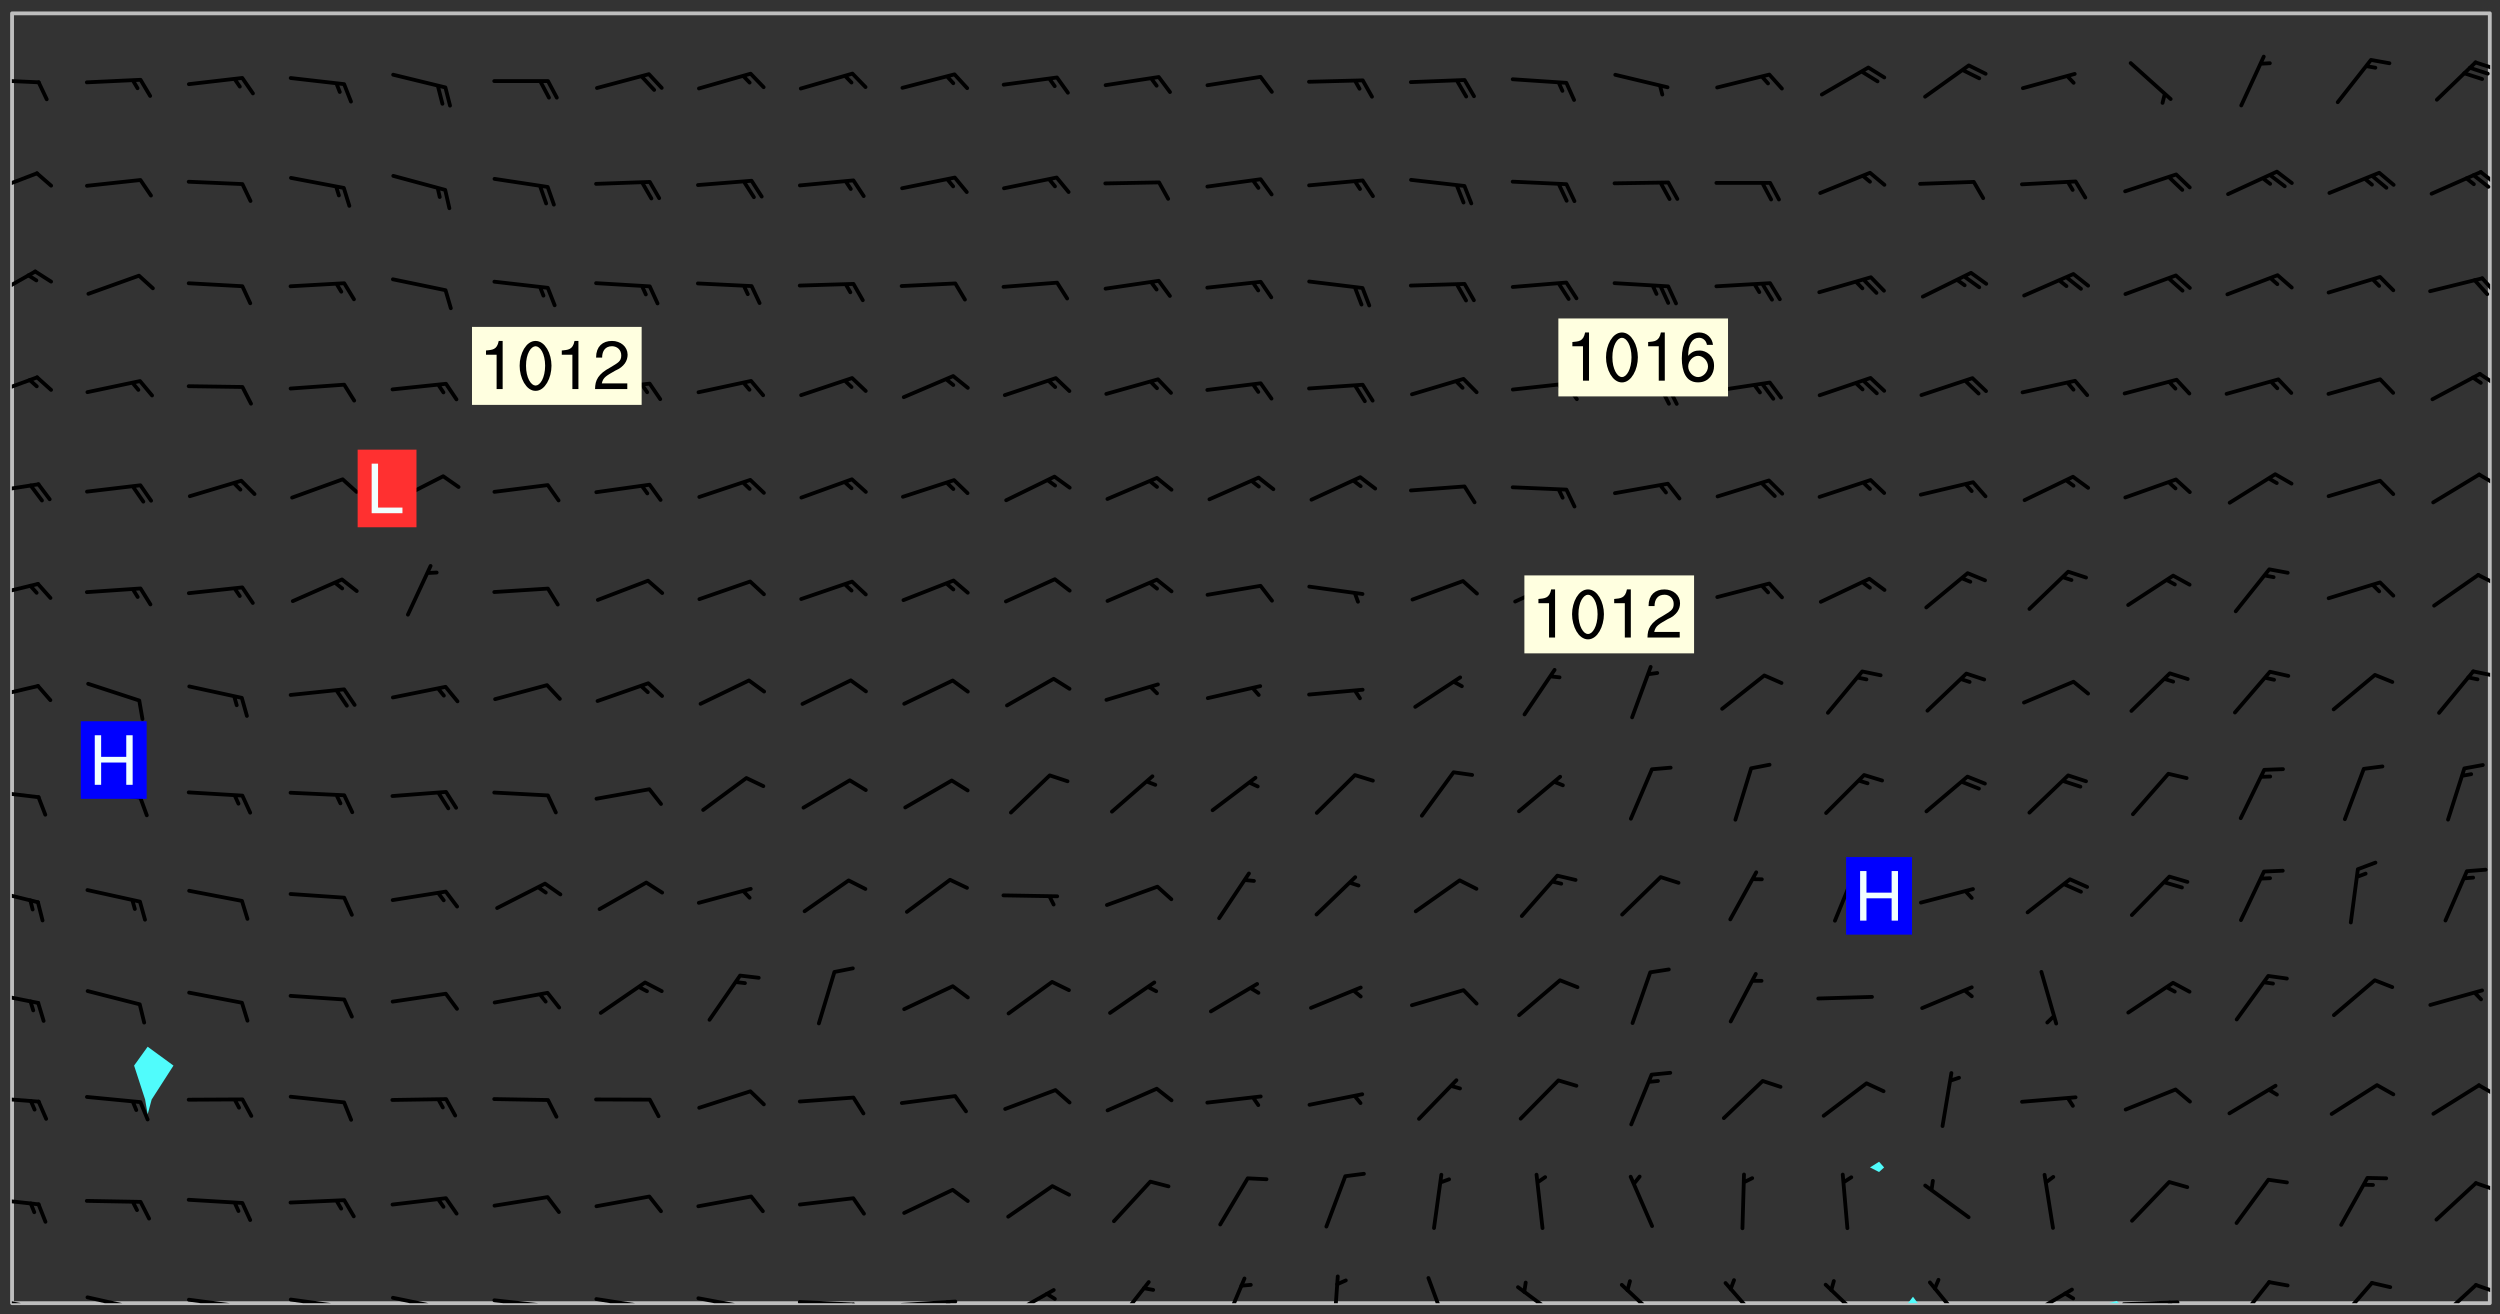 <svg xmlns="http://www.w3.org/2000/svg" role="img" xmlns:xlink="http://www.w3.org/1999/xlink" viewBox="142.45 309.95 326.84 171.84"><rect x="142.45" y="309.95" width="326.84" height="171.84" fill="#333333" stroke="none"/><defs><clipPath id="a"><path d="M144 311.672h1v168.656h-1zm0 0"/></clipPath><clipPath id="b"><path d="M144 311.672h324v168.656H144zm0 0"/></clipPath><clipPath id="c"><path d="M391 479h3v1.328h-3zm0 0"/></clipPath><clipPath id="d"><path d="M418 480h2v.328h-2zm0 0"/></clipPath><clipPath id="e"><path d="M467 311.672h1v168.656h-1zm0 0"/></clipPath><clipPath id="f"><path d="M144 479h4v1.328h-4zm0 0"/></clipPath><clipPath id="g"><path d="M147 480h2v.328h-2zm0 0"/></clipPath><clipPath id="h"><path d="M146 480h2v.328h-2zm0 0"/></clipPath><clipPath id="i"><path d="M153 479h8v1.328h-8zm0 0"/></clipPath><clipPath id="j"><path d="M160 480h2v.328h-2zm0 0"/></clipPath><clipPath id="k"><path d="M159 480h2v.328h-2zm0 0"/></clipPath><clipPath id="l"><path d="M166 479h9v1.328h-9zm0 0"/></clipPath><clipPath id="m"><path d="M173 480h3v.328h-3zm0 0"/></clipPath><clipPath id="n"><path d="M172 480h2v.328h-2zm0 0"/></clipPath><clipPath id="o"><path d="M180 479h8v1.328h-8zm0 0"/></clipPath><clipPath id="p"><path d="M187 480h2v.328h-2zm0 0"/></clipPath><clipPath id="q"><path d="M193 479h8v1.328h-8zm0 0"/></clipPath><clipPath id="r"><path d="M200 480h2v.328h-2zm0 0"/></clipPath><clipPath id="s"><path d="M206 479h9v1.328h-9zm0 0"/></clipPath><clipPath id="t"><path d="M213 480h3v.328h-3zm0 0"/></clipPath><clipPath id="u"><path d="M220 479h8v1.328h-8zm0 0"/></clipPath><clipPath id="v"><path d="M227 480h2v.328h-2zm0 0"/></clipPath><clipPath id="w"><path d="M233 479h8v1.328h-8zm0 0"/></clipPath><clipPath id="x"><path d="M240 480h2v.328h-2zm0 0"/></clipPath><clipPath id="y"><path d="M246 479h9v1.328h-9zm0 0"/></clipPath><clipPath id="z"><path d="M253 480h3v.328h-3zm0 0"/></clipPath><clipPath id="A"><path d="M260 479h8v1.328h-8zm0 0"/></clipPath><clipPath id="B"><path d="M266 479h2v1.328h-2zm0 0"/></clipPath><clipPath id="C"><path d="M273 478h8v2.328h-8zm0 0"/></clipPath><clipPath id="D"><path d="M279 478h2v2.328h-2zm0 0"/></clipPath><clipPath id="E"><path d="M288 477h5v3.328h-5zm0 0"/></clipPath><clipPath id="F"><path d="M302 476h4v4.328h-4zm0 0"/></clipPath><clipPath id="G"><path d="M316 476h2v4.328h-2zm0 0"/></clipPath><clipPath id="H"><path d="M328 476h4v4.328h-4zm0 0"/></clipPath><clipPath id="I"><path d="M340 477h7v3.328h-7zm0 0"/></clipPath><clipPath id="J"><path d="M354 477h6v3.328h-6zm0 0"/></clipPath><clipPath id="K"><path d="M367 477h6v3.328h-6zm0 0"/></clipPath><clipPath id="L"><path d="M380 477h7v3.328h-7zm0 0"/></clipPath><clipPath id="M"><path d="M394 477h6v3.328h-6zm0 0"/></clipPath><clipPath id="N"><path d="M407 478h7v2.328h-7zm0 0"/></clipPath><clipPath id="O"><path d="M419 479h9v1.328h-9zm0 0"/></clipPath><clipPath id="P"><path d="M425 479h2v1.328h-2zm0 0"/></clipPath><clipPath id="Q"><path d="M434 477h6v3.328h-6zm0 0"/></clipPath><clipPath id="R"><path d="M447 477h6v3.328h-6zm0 0"/></clipPath><clipPath id="S"><path d="M460 477h7v3.328h-7zm0 0"/></clipPath><clipPath id="T"><path d="M465 477h3v3h-3zm0 0"/></clipPath><clipPath id="U"><path d="M144 466h4v2h-4zm0 0"/></clipPath><clipPath id="V"><path d="M465 464h3v2h-3zm0 0"/></clipPath><clipPath id="W"><path d="M144 453h4v2h-4zm0 0"/></clipPath><clipPath id="X"><path d="M466 451h2v3h-2zm0 0"/></clipPath><clipPath id="Y"><path d="M144 439h4v3h-4zm0 0"/></clipPath><clipPath id="Z"><path d="M144 425h4v4h-4zm0 0"/></clipPath><clipPath id="aa"><path d="M144 413h4v2h-4zm0 0"/></clipPath><clipPath id="ab"><path d="M144 399h4v3h-4zm0 0"/></clipPath><clipPath id="ac"><path d="M465 397h3v2h-3zm0 0"/></clipPath><clipPath id="ad"><path d="M144 386h4v3h-4zm0 0"/></clipPath><clipPath id="ae"><path d="M466 384h2v3h-2zm0 0"/></clipPath><clipPath id="af"><path d="M144 373h4v2h-4zm0 0"/></clipPath><clipPath id="ag"><path d="M466 371h2v3h-2zm0 0"/></clipPath><clipPath id="ah"><path d="M144 359h4v3h-4zm0 0"/></clipPath><clipPath id="ai"><path d="M466 358h2v3h-2zm0 0"/></clipPath><clipPath id="aj"><path d="M144 345h4v5h-4zm0 0"/></clipPath><clipPath id="ak"><path d="M466 346h2v3h-2zm0 0"/></clipPath><clipPath id="al"><path d="M144 332h4v4h-4zm0 0"/></clipPath><clipPath id="am"><path d="M466 332h2v3h-2zm0 0"/></clipPath><clipPath id="an"><path d="M465 332h3v3h-3zm0 0"/></clipPath><clipPath id="ao"><path d="M144 320h4v1h-4zm0 0"/></clipPath><clipPath id="ap"><path d="M465 317h3v3h-3zm0 0"/></clipPath><g id="aq" clip-path="url(#clip1)"><path fill="#fff" fill-opacity="0" fill-rule="evenodd" d="M0 0h1000v1000H0zm0 0"/><path fill="#d3d3d3" fill-opacity="0" fill-rule="evenodd" d="M162.152 355.867l-.234.293.059.234.117.172.176.234.293.348.113.059.117-.172.059-.234.176-.176.465-.176h.699l.234.293.289.816.059.176.176.23.352.234.699.699.172.176.234.348.234.41.289.582.41.465.23.234.234.176.117.23.176.293.172 1.164v.234l.059.289.059.117.117.117.348.41.117.172.176.176.176.234.117.172.172.352.059.234.234.406.234-.059-.176.176-.059.93h-.582l-.234-.113-.348.113-.117.117-.059.293-.059.176-.117.172-.465.293-.059.234-.059.113v.645l.059.172v.41l.059.059v.406l.059.406.117.176.059.059.23.641-.059.293v.699l-.059.582v.234l-.059.23-.055.352v1.922l.055.117h.426l-.367.117-.023.352.891 1.168 1.742.539 1.34.359v.539l.09.809.535.715 1.52.27.891-.086.09 1.164.535.18 1.16-.18 2.055-.984 1.16-.363 1.879-.176 1.695-.18-.18.719-1.516.086-1.25.09-.805.27-1.074.809.27.719.535.898-.18.625-.266.809.266 1.078.625.898.805.18 1.25-.18-.266.723.098.504.055.293v.172l.059.293v.406l.176.117.352.117h.406l.293-.176.113-.117.059-.117.117-.23.059-.176.352-.465.23-.176.176-.059.176.059.059.176.117.988.055.469.059.172.117.234.176.059.816.059h.289l.117.234.059.406.059.352v1.105l.117.293.117.348.289.699.176.352.582.754.352.176.172.059.469.234.641.465.348.234.293.176.293.055.23.062.816.348.293.176.113.172.352.352.117.176.523.641v.289l.059.352v.348l.059.352.059.289.117.059.172.059h.176l.582.234.176.117.176.289.176.234.113.234.293.23.117.117v.41l.059.055.289.234.234.117.059.117.117.172.059.117.23.234.059.176.234.059.117.059-.117.113-.059.117v.117l-.117.293-.117.289v.582l.176.117.117.059.059.117.117.117.113.059.176.348.059.352.059.406v.176l-.059.176-.117.699v.172l.117.176.293.293h.406l.176.117.117.172.117.293v.234h-.527l-.23-.234h-.234l-.176.059-.059.699.059.348.117.176.176.41.117.23.289.469.176.055h.523l.234.059.758.641.059.293v.234l.059.059.23.348v.352l-.117.172v.293l.293.289.293.176.172.059.293.176.293.117.582.406.289.234.293.176.219.16.016.012.23.176.641.523.176.234.117.176.176.176.113.172v.641l.117.176.469.117.582.117.234.059.23.113.293.117.113.059.586.352.289.172.176.062.176.055.176.059.699.352.289.176.234.055.289.176.234.117.641.406.293.117.172.059.234.059.41.059.23.059.234.117.059.172-.41.176.469.059.059.293.113.234.176.055.234.059.176.059.406.117.641.234.117.172.059.234v.176l-.059.117-.059.406.234.234.117.059.348.117.641.23.176.117.289.117.176.176.234.465.582 1.105.176.176.348.176.176.117.352.117 1.047.523.234.059.465.113.293.059.465.176.758.582.234.234.348.465.176.176.289.234.816.699.293.176.289.289.293.176.293.289.695.641.176.176.293.234.289.234.469.289.641.582.348.234.234.293.348.348.352.465.934.992.348.406.117.176.234.059.113.117.645.176.23.113.234.059.293.176.23.117.934.699.406.406.234.176.406.176.234.117.816.348.348.234.234.117.293.289.23.117.758.352.352.172.23.059.293.117.234.059.871.176h.816l.469.23.172.059.875.699.465.117.293.059.176.059.23.059.469.059.348.059.352.059.406.059h.293l.172.059v.23l.176.176h.293l.348.059.352.059.699.117h.641l.465-.234.293-.176.172-.117.41-.172.289-.176.934-.465.469-.293.523-.293.465-.172.465-.176 1.051-.465.289-.117.41-.117.289-.117.527-.176 1.516-.699.582-.348.289-.059.293-.059.348-.117.875-.23.352-.117h.113l.234-.059.875-.234.234-.059h.812l.352-.059.816-.117.172-.059.352-.055.293-.059.23-.059.816-.176.176-.059h.348l.234-.059.465-.117.758-.172.234-.059h.348l.41-.117.289-.059 1.285-.059h.289l.41-.059.23-.059h.176l.875-.117h.406l.41-.117h.348l.352-.113.871-.059h1.75l1.047.289.41.117.289.117.352.117.289.117 1.051.172.289.059h.293l.293.059.172.059.41.059.172.059.117.059h.117l.117.059.352.059h.113l.41.066 1.922.395 1.926.395 1.52.449 1.695.719 2.145.805 1.605-.719 1.43-.805 1.16-1.078 1.25-.449 3.035-.719 1.875-.359 2.145-1.348 2.234-1.254 2.5-1.258 1.695-.449 1.785-.18 1.16-.27.625.539 1.34-.27.715-.988.984-1.344.445-.18.805-.359 1.875-.539 1.785-.449 1.25-.27 1.16-.09 1.699-.09 1.961-.27 1.25-.09h.539l.625-.09h.891l2.145-.18 2.41-.18 2.59-.09 1.695.18 1.609.09 1.43.359 1.16.719 1.875.988 1.16 1.527.266.715.629.09.355.898.535.539.535 1.527 1.074.359h.535l-.805.535.09 1.707.715 2.695.891.805.895.988.715 1.258 1.785.539 1.52-.18.355 1.344 1.609-.805.98-.539.27.27.316-.215.219-.145.801.449.449-.359h.355l.535-.27.539-.719.535-.27.625-.988 1.16.449.84.371 1.395.617 1.695-.18h1.605l1.785.09.18-1.707.535-1.344.805.27.492.848.402.406-.09.539v.359l.715.449.711-.27h1.43l.359.988.445 1.258.715 1.344 1.25.629 1.695.629.715-.18.18-.539.98-.09.449.359.086 1.258-.266.629-.535.18v.539l.715.984.266.539.984.988.801 1.078-.266.359-.09.898-.625 2.332-.355 2.066-.09 1.793-.18.719-.09.539v1.438l-.98 1.883-.359 1.707-.535.898-.805 1.168-.266.539 2.055 1.254.086.359-.355.539-.09-.18v.809l.09 1.438-.445.715-1.074.094-.266.715.535.898.805.719 1.16.809 1.34.27.445.359-.355.449-1.789-.09-1.25-.449-.715-.719-.625-.09-.176 3.59-.188 1.309h89.359V311.703h-55.27v49.082l.762.125 3.289.543 2.023 2.836v2.754l2.352.332 2.348.332h4.051l-1.379 4.16-2.023.707-2.023.703-.543.344-2.594 1.617-.188.117-2.023-2.078-.73-2.742-2.672-2.078-1.375-3.5-.066-.082-1.957-2.672 2.75-1.418v-49.082H294.422v91.414l.117.031.133.012.074.074.105.047.09.059.086.059.09.059.297.297.059.09.031.117.027.117.016.137-.031.117-.059.09-.059.086-.043.105-.047.102-.027.121v.145l.176.27.148.148.074.086.074.074.043.105.062.09.059.086.043.105.059.09.047.102.043.105.059.086.117.18.074.074.062.086.059.09.043.105.059.09.059.086.062.09.059.09.043.102.117.18.074.074.059.086.074.074.09.059.105.047h.148l.133-.016.133.016.102-.047.074-.074.047-.102-.016-.133v-.148l-.047-.105-.027-.117-.047-.102-.027-.121-.043-.102-.062-.09-.043-.102-.043-.105-.031-.117-.016-.133-.012-.137.086-.059.059-.086.121-.031.043.105.016.133v.117l.059.102.059.09.09.059.148.148.059.09.043.105-.012.102.086.059.105.047.086.059.09.059.074.074-.117.027-.105.047-.086.059-.074.074-.059.09-.062.086-.027.121-.047.102-.043.105-.031.117-.012.133-.016.133v.148l.027.117.047.105.043.102.059.09.074.074.09.059.074.074.09.059.059.09.043.105.047.102.117.031.133.016h.148l.117-.031.105.043.043.105.047.102.027.121L299.5 410l.027.117.031.121.027.117.105.043.102.047.133-.016.148.148.062.086.074.074.07.074.09.062.105.043.102.043.117.031.137.016.117-.031.074-.074.027-.117-.012-.133-.031-.121-.027-.117.043-.105h.117l.09.062.117.027h.148l.133.016h.148l.133.016.133-.016h.148l.133-.016.133-.012.137.012.117-.027.133-.016.191-.059-.059.176-.016.133-.027.121-.016.133-.059.086-.133.016-.105.047-.105.043-.117.031-.117.027-.266.031h-.148l-.133.016-.074.074.059.086.148.148.117.18.074.07.09.062.09.059.086.059.09.059.102.043.105.062.105.043.086.059.105.047.102.043.18.117.059.09-.043.102-.047.105.016.133.223.223.059.09.043.102.031.121.043.102.016.133.031.117.012.137.031.117.148.148.102.043.105.043.117.031.133.016.137.016h.117l.117-.031.09-.059.043-.105.047-.102.043-.105.031-.117.012-.133v-.148l-.012-.133-.016-.133-.031-.117-.043-.105-.047-.105-.043-.102-.043-.105-.016-.133.016-.133.027-.117.031-.117.027-.121.047-.102.09-.059.086-.062.074-.074.09-.059.223-.223.059-.086.074-.074.117-.18.059-.086v-.148l-.074-.074-.102-.047-.105-.043-.102-.043-.059-.09-.047-.105-.027-.117.09-.059.117-.031.102-.043.18-.117.148-.148.012-.133-.012-.105-.09-.059-.133.016h-.148l-.133.016-.133-.016-.121-.031-.086-.059-.074-.074-.059-.09-.062-.086-.117-.18-.059-.086.031-.121.086-.059.121-.031.059-.086v-.121l-.031-.117-.059-.09-.059-.086-.047-.105-.027-.117-.016-.133.059-.09.074-.074.09-.059.117-.18.074-.074.059-.086.148-.148.121-.031.133-.016.133.016.074.074.043.105.016.133-.031.117-.117.031-.133.012-.148.148-.043.105-.047.102-.027.121-.031.117v.148l.031.117.043.105.059.09.074.07.074.074.117.031.121.027.117-.027.133-.016h.117l.09.059.074.074.047.105.059.086.102.047.133.016.105.043.086.059-.012.105-.074.074-.18.117-.059.09-.09.059-.07.074-.074.074-.062.09-.027.117-.016.133.016.133-.016.133v.148l.016.133.027.117.031.121.074.074.09.059.086.059.09.059.117.031v.086l-.102.047-.09.059-.266.031-.117.027h-.148l-.105.043-.102.047-.059.09-.062.234-.012.133-.031.121-.016.133v.293l-.012.133.012.137.016.133.133.016.133.012.121.031.086.059.074.074.047.105.043.102.016.133v.445l-.016.133v.445l.031.266.027.117.016.133.031.117.086.211.031.266v.148l-.031.117-.027.117-.031.121-.027.117-.031.117-.031.121-.012.133-.016.133.09.059.117-.031.102.016.047.105-.031.266v.441l-.043.105-.047.105-.043.102-.043.105-.059.086-.031.121-.043.117-.031.117-.016.133.016.133.059.09.105.047.086.059.059.086-.012.137-.031.117-.043.102v.445l-.016.133v.148l-.031.117-.043.105-.027.117-.047.105-.043.102-.031.121-.027.117-.031.133-.031.117-.027.117-.043.105-.031.117-.031.121-.012.133-.016.133v.297l.027.117v.148l.047.398.027.117.059.09.121.031h.148l.133-.016.059.09v.117l-.059.09-.09.059-.102.043-.105.047-.09.059-.086.059-.137.016-.117-.031-.133-.016-.102.047-.062.086-.012.137-.016.133-.031.117-.027.117-.016.133-.031.121v.297l.016.133.031.117v.148l.012.133v.148l-.027.117-.047.102-.027.121-.031.117-.059.09-.074.074-.102.043-.105.047-.117.027-.121.031-.102-.047.059-.086.105-.047.027-.117.031-.117.027-.121.031-.117v-.148l.016-.133-.031-.117-.043-.105-.105.016-.074.074-.102.043-.09.062-.074.074-.043.102-.016.133-.031.117L304.25 426l-.031.117-.027.117-.031.121-.027.117-.031.117-.043.105-.09.059h-.09l-.117-.031-.031-.086.016-.137-.031-.117v-.148l-.012-.133v-.148l-.062-.234-.027-.121-.043-.102-.047-.105-.059-.086-.059-.09-.043-.105-.062-.086-.148-.148-.07-.074-.105-.047-.105-.043-.102-.043-.297-.297-.09-.074-.086-.059-.105-.043-.09-.062-.086-.059-.105-.043-.09-.059-.086-.062-.074-.07-.105-.047-.086-.059-.105-.043-.09-.062-.102-.043-.105-.043-.086-.059-.105-.047-.105-.043-.102-.047-.09-.059-.102-.043-.105-.043-.09-.062-.117-.027-.133-.016-.133.016H299.75l-.133.016-.117-.031-.09-.059-.074-.074-.09-.059-.102-.047h-.148l-.121-.027-.102-.043-.074-.074-.117-.18-.09-.059-.102-.043-.09-.062-.105-.043-.09-.059-.086-.059-.105-.047-.059-.086-.059-.09-.043-.105-.047-.102-.074-.074-.086-.059-.074-.074-.09-.059-.223-.223-.043-.105-.031-.266.105-.043h.145l.105.043.074.074.09.059.086.059.105.047.09.059.148.148.07.074.148.148.062.086.074.074.086.059.074.074.09.062.09.059.086.059.27.176.102.047.105.043.102.043.047-.074.059-.086.074-.074.07-.074.105.043.074.074.059.09.043.102.047.105.043.105.121.027.117-.027.074-.09.043-.105.059-.09.074-.074.105-.043.117-.027.133.012.09.059.148.148.059.09.043.105.047.102.043.105.043.102.105.047.105.043.133.016.086-.059.059-.09.074-.074.105-.043.117.027.105.047.102.043.105.043.102.047.18.117v.117l-.016.133.016.133.016.137.059.086.102.047.121.027.117.031h.148l.117-.031.059-.09.18-.117.059-.09.074-.074.059-.086.117-.18.18-.117.117.031.09.059.043.074-.016.133v.117l.09.059h.148l.133-.016.133-.012.266-.031.105-.043.117-.031.121-.027.074-.074.07-.074.062-.09-.016-.105-.047-.102-.102-.043-.105-.016-.117.027-.266.031h-.148l-.074-.074-.09-.059-.117-.031-.117-.027-.133-.016h-.148l-.133.016h-.297l-.105-.047-.148-.148-.043-.102-.059-.09.223-.223.086-.059.105-.043.117-.031.133-.016.133.016.137.016.102.043.133-.012.09-.062.102-.043.062-.09-.047-.102-.09-.059-.117-.031-.102-.043-.059-.09-.062-.09v-.117l.016-.133.105-.047.074-.07v-.121l-.09-.059-.031-.117.09-.059.074-.074.043-.105.059-.09.047-.102.016-.133v-.148l-.047-.105-.043-.102-.09-.059-.133-.016-.102-.043-.137-.016-.117-.031h-.445l-.133-.016-.133-.012-.133-.016-.117-.031h-.148l-.133-.016-.133-.012-.266-.031-.121-.043-.086-.059-.074-.074v-.148l.012-.133.105-.047.102-.043.133-.016h.152l.133-.016h.293l.121.031.102.043.09.059.234.062.121-.047.09-.059.102-.043.133-.016.105.043.102.047.133.012.121-.027h.145l.121-.031.117-.027.105-.047.074-.074.086-.059.148-.148.059-.086.047-.105.027-.117.016-.105-.102-.043-.09-.059-.117-.031-.105-.043-.09-.062-.074-.086-.074-.074-.102-.043-.105-.047-.102-.043-.059-.09-.047-.102-.086-.211-.062-.086-.059-.09-.074-.074-.086-.059h-.27l-.117.031-.09.059-.102.043-.133.016-.105-.016-.027-.117-.062-.09-.117-.031-.102-.043-.148-.148-.031-.117-.016-.105.074-.074.18-.117.117-.027.117-.031.137.016.102.043.105.043.102.047.105.043.117.031.133.016.117.027.133.016.105-.016.09-.059-.074-.074-.105-.043-.074-.074-.074-.09-.148-.148-.086-.059-.09-.059-.074-.074-.09-.059-.102-.047-.121-.027-.102-.047-.105-.043-.117-.031-.102-.043-.121-.031h-.148l-.117.031-.105.043-.086.062-.18.117-.086.059-.09.059-.105.047-.086.059-.105.043-.102.043-.105.047-.074.074-.059.09-.059.086-.047.105-.059.086-.074.074-.133-.012-.117-.031h-.117l-.074.074-.09.059-.074.074-.09.059-.086.059-.105.047-.102.043-.137.016-.102-.043-.148-.148-.105-.047h-.086l-.105.047-.102.043-.121.031-.117-.031-.074-.074v-.117l.031-.121.074-.07.059-.09.074-.074.117-.031.105-.043h.293l.133-.016.137-.016.102-.043.09-.059.102-.047.09-.059.133-.012.09.059.133.012.09-.059.086-.059.105-.043.09-.059.086-.062.09-.059.148-.148.059-.086.059-.09.105-.043.133-.016.117.027.121.031.059-.059.059-.09.031-.266.027-.117.105.012.133.016.102-.043.09-.059.059-.09.074-.074.059-.09.047-.102.012-.133-.012-.133-.047-.105-.148-.148-.059-.09-.059-.086-.043-.105v-.445l.016-.133v-.148l.012-.133-.059-.059-.09.059-.102-.043-.18-.117-.086-.059-.062-.09-.059-.09-.074-.074-.086-.059-.121.031-.102.012-.105.047-.086.059-.105.043-.148.148-.09.059-.086.059-.09.062-.105.043-.133.016v-.121l.105-.043.117-.031.074-.07.043-.105v-.148l-.027-.117-.148-.148-.133-.016h-.148l-.117.031-.105.043-.102.043-.09.062-.117.027-.074-.074.012-.133-.043-.102-.043-.105-.09-.059-.117.027-.121.031-.117.031-.102.043-.121.031-.102.043-.105.043-.09.059-.102.016v-.117l.016-.133-.059-.09-.074.043-.148.148-.059.09-.074.074-.047.105-.043.102-.074.074-.059.09-.074.074-.059.086-.074.074-.09.062-.074.07-.074.074-.102.016-.133.016-.105-.043v-.121l.148-.148.043-.102.059-.09.047-.102.043-.105.059-.09.031-.117.043-.102.031-.121.027-.117.047-.105.043-.102.043-.105.074-.07.09-.062.09-.059.102-.043h.297l.266-.031.105-.043-.074-.074-.117-.031-.105-.043-.09-.059-.102-.047-.09-.059-.102-.043-.105-.043-.09-.062-.086-.059-.105-.043-.102-.043-.121-.031-.117-.031-.102-.043L297.5 410.25l-.102-.043-.09-.059-.043-.105-.016-.133.102-.043.133-.016.137.016.133-.016.102-.043.059-.09.016-.105-.09-.059-.074-.074-.102-.043-.09-.059-.148-.148-.043-.105-.016-.133v-.293l-.059-.09-.09-.059-.074-.074-.043-.105-.031-.117-.059-.09-.074-.074-.117-.027-.074-.074-.09-.059-.09-.062-.086-.059-.074-.074-.059-.086-.047-.105-.086-.059-.148-.148-.195-.059-.133.016-.102.043-.074.074-.047.102-.043.105-.059.09-.059.086-.297.297-.09.059h-.086l-.062-.086-.043-.105.031-.117.059-.09.027-.117-.012-.133-.09-.062-.105.047-.117.027-.117.031-.27.176-.102.047-.117.027-.105.047-.09.059-.102.043-.059-.086-.047-.105.016-.133.047-.105.07-.074.074-.07.059-.09v-.148l-.043-.105h-.238l-.102.047-.031.117-.027.117-.031.121-.074.043-.133.016-.074-.047-.043-.102-.043-.105-.047-.102-.043-.105-.121.031-.102.043-.133.016-.117.031-.105.043-.09.059-.102.047-.121.027-.133.016-.102-.043-.059-.09-.047-.105-.043-.102-.043-.105v-.117l.059-.09.086-.059.18-.117.102-.047.105-.043.105-.059.102-.043.09-.062.102-.043.105-.059.102-.047.09-.059.105-.043.102-.043.09-.062.102-.043.137-.016.117.031.102.043.121.031.102.043.105.047.102.043.105.043.102.047.105.043.102.043.105.047.086.059.105.043.117.031.105.043.102.047.09.059.105.043.102.043.105.047.117.027.102.047.121.027h.148l.086-.059.016-.102.059-.09-.027-.117-.074-.074-.117-.18-.074-.074-.09-.074-.18-.117-.086-.059-.105-.043-.102-.047-.27-.176-.059-.09-.074-.074-.059-.09-.043-.102-.031-.117-.016-.137v-.562l-.012-.133-.016-.133-.031-.117-.016-.133-.012-.133-.031-.121-.223-.223-.059-.086-.016-.105.031-.117.133-.016v-91.414H172.992v1.453l-.059.234-.352 1.051-.172.523-.117.348-.176.41-.117.172-.234.293-.23.059h-.352l-.117.059-.23.406v.293l.117.176.23.23.117.234.641.758.293.465.176.234.23.352.234.348.641.816.176.465.172.41.117.695.176.469.117 1.398.059.465v.875l.117 1.047v4.781l-.059.465-.352 1.281-.176.523-.113.41-.352.93L172.934 336l-.234.582-.117.176-.172.348-.176.406-.352.816-.059.293-.113.293-.117.289-.059.176-.117.875-.059.406-.059.117-.059.176-.059.172-.23.527-.117.172v.234l-.117.234-.059.172-.176.586v.289l-.059.176v.293l-.059.113-.059.527v.172l-.055.234v2.621l-.176.816-.117.176-.176.234-.117.172-.113.234-.586.934-.23.289-.293.465-.176.234-.289.352-.352.699-.113.23-.176.41-.176.23-.406.527-.816.699-.293.172-.289.234-.176.117-.176.176-.523.406-.527.176-.172.176-.234.055-.641.176h-.758m12.211 31.023l-1.074.449.359.895 1.25-.715.445-.539-.98-.09"/><path fill="#d3d3d3" fill-opacity="0" fill-rule="evenodd" d="M201.508 416.598h-.895l.449.629.98.359.805-.09.445-.988-.176.09-.715-.355-.895.355m154.621 59.07l-.059-.523v-.293l.113-.293.059-.23.469-.469h.113l.117-.113.117-.059h.176l.234-.059h.348l.234.059.117.059.23.172.059.176.117.582v.293l-.117.176-.172.289-.176.176-.527.523-.23.234-.117.059h-.176l-.117-.059-.406-.293-.176-.117-.117-.059-.059-.113-.055-.117m6.641-10.957l-.059-.172v-1.109l.059-.172.176-.059.172-.059h.176l.234-.059.117.059.059.699-.059.172-.117.176-.117.059-.234.523-.113.059h-.234l-.059-.117m9.613-14.391l-.117-.176v-.699l.293-.875.117-.172.176-.352.113-.23.117-.293.352-.758.117-.23.172-.234h.176l.117-.059h.641l.117.059.234.234.172.113.352.293.117.117.113.176v.113l.117.059.117.117v.699l-.059.176v.23l-.059.176-.348 1.051-.117.23-.117.234-.117.059-.23.234-.641.289h-.875l-.41-.117-.641-.465"/><path fill="none" stroke="#bebebe" stroke-linecap="round" stroke-linejoin="round" stroke-miterlimit="10" stroke-width=".5" d="M467.957 311.695H144.027v168.625h323.93v-168.625"/><g clip-path="url(#a)"><path fill="#fff" fill-opacity="0" fill-rule="evenodd" d="M144 475.891v4.438h.004H144V311.672h.004H144v164.219"/></g><g clip-path="url(#b)"><path fill="#fff" fill-opacity="0" fill-rule="evenodd" d="M144.004 480.328V311.672h17.75v135.121l-1.773 2.469 1.441 4.438.332 1.945.523-1.945 2.852-4.438-3.375-2.469v-135.121h226.355v150.16l-1.184.742 1.184.602.664-.602-.664-.742V311.672h79.887v168.656h-48.52l-.297-.297-1.004.297h-25l-.629-.848-.664.848h-247.879"/></g><path fill="#50fcfc" fill-rule="evenodd" d="M161.422 453.699l-1.441-4.438 1.773-2.469 3.375 2.469-2.852 4.438-.523 1.945-.332-1.945m226.688 9.477l-1.184-.602 1.184-.742.664.742-.664.602"/><g clip-path="url(#c)"><path fill="#50fcfc" fill-rule="evenodd" d="M391.883 480.328l.664-.848.629.848h-1.293"/></g><g clip-path="url(#d)"><path fill="#50fcfc" fill-rule="evenodd" d="M418.176 480.328l1.004-.297.297.297h-1.301"/></g><g clip-path="url(#e)"><path fill="#fff" fill-opacity="0" fill-rule="evenodd" d="M467.996 480.328H468V311.672h-.004H468v168.656h-.004"/></g><g clip-path="url(#f)"><path fill="none" stroke="#000" stroke-linecap="round" stroke-linejoin="round" stroke-miterlimit="10" stroke-width=".5" d="M147.438 481.062l-6.875-1.469"/></g><g clip-path="url(#g)"><path fill="none" stroke="#000" stroke-linecap="round" stroke-linejoin="round" stroke-miterlimit="10" stroke-width=".5" d="M147.438 481.062l.672 2.363"/></g><g clip-path="url(#h)"><path fill="none" stroke="#000" stroke-linecap="round" stroke-linejoin="round" stroke-miterlimit="10" stroke-width=".5" d="M146.438 480.852l.336 1.18"/></g><g clip-path="url(#i)"><path fill="none" stroke="#000" stroke-linecap="round" stroke-linejoin="round" stroke-miterlimit="10" stroke-width=".5" d="M160.742 481.098l-6.855-1.539"/></g><g clip-path="url(#j)"><path fill="none" stroke="#000" stroke-linecap="round" stroke-linejoin="round" stroke-miterlimit="10" stroke-width=".5" d="M160.742 481.098l.652 2.367"/></g><g clip-path="url(#k)"><path fill="none" stroke="#000" stroke-linecap="round" stroke-linejoin="round" stroke-miterlimit="10" stroke-width=".5" d="M159.746 480.875l.324 1.184"/></g><g clip-path="url(#l)"><path fill="none" stroke="#000" stroke-linecap="round" stroke-linejoin="round" stroke-miterlimit="10" stroke-width=".5" d="M174.113 480.789l-6.965-.918"/></g><g clip-path="url(#m)"><path fill="none" stroke="#000" stroke-linecap="round" stroke-linejoin="round" stroke-miterlimit="10" stroke-width=".5" d="M174.113 480.789l.859 2.297"/></g><g clip-path="url(#n)"><path fill="none" stroke="#000" stroke-linecap="round" stroke-linejoin="round" stroke-miterlimit="10" stroke-width=".5" d="M173.102 480.656l.426 1.148"/></g><g clip-path="url(#o)"><path fill="none" stroke="#000" stroke-linecap="round" stroke-linejoin="round" stroke-miterlimit="10" stroke-width=".5" d="M187.426 480.809l-6.961-.961"/></g><g clip-path="url(#p)"><path fill="none" stroke="#000" stroke-linecap="round" stroke-linejoin="round" stroke-miterlimit="10" stroke-width=".5" d="M187.426 480.809l.844 2.305"/></g><g clip-path="url(#q)"><path fill="none" stroke="#000" stroke-linecap="round" stroke-linejoin="round" stroke-miterlimit="10" stroke-width=".5" d="M200.703 481.039l-6.883-1.422"/></g><g clip-path="url(#r)"><path fill="none" stroke="#000" stroke-linecap="round" stroke-linejoin="round" stroke-miterlimit="10" stroke-width=".5" d="M200.703 481.039l.688 2.355"/></g><g clip-path="url(#s)"><path fill="none" stroke="#000" stroke-linecap="round" stroke-linejoin="round" stroke-miterlimit="10" stroke-width=".5" d="M214.066 480.711l-6.984-.766"/></g><g clip-path="url(#t)"><path fill="none" stroke="#000" stroke-linecap="round" stroke-linejoin="round" stroke-miterlimit="10" stroke-width=".5" d="M214.066 480.711l.91 2.277"/></g><g clip-path="url(#u)"><path fill="none" stroke="#000" stroke-linecap="round" stroke-linejoin="round" stroke-miterlimit="10" stroke-width=".5" d="M227.363 480.871l-6.945-1.086"/></g><g clip-path="url(#v)"><path fill="none" stroke="#000" stroke-linecap="round" stroke-linejoin="round" stroke-miterlimit="10" stroke-width=".5" d="M227.363 480.871l.801 2.316"/></g><g clip-path="url(#w)"><path fill="none" stroke="#000" stroke-linecap="round" stroke-linejoin="round" stroke-miterlimit="10" stroke-width=".5" d="M240.66 480.977l-6.906-1.297"/></g><g clip-path="url(#x)"><path fill="none" stroke="#000" stroke-linecap="round" stroke-linejoin="round" stroke-miterlimit="10" stroke-width=".5" d="M240.66 480.977l.73 2.34"/></g><g clip-path="url(#y)"><path fill="none" stroke="#000" stroke-linecap="round" stroke-linejoin="round" stroke-miterlimit="10" stroke-width=".5" d="M254.031 480.496l-7.02-.332"/></g><g clip-path="url(#z)"><path fill="none" stroke="#000" stroke-linecap="round" stroke-linejoin="round" stroke-miterlimit="10" stroke-width=".5" d="M254.031 480.496l1.047 2.215"/></g><g clip-path="url(#A)"><path fill="none" stroke="#000" stroke-linecap="round" stroke-linejoin="round" stroke-miterlimit="10" stroke-width=".5" d="M267.344 480.109l-7.016.441"/></g><g clip-path="url(#B)"><path fill="none" stroke="#000" stroke-linecap="round" stroke-linejoin="round" stroke-miterlimit="10" stroke-width=".5" d="M266.32 480.172l.645 1.043"/></g><g clip-path="url(#C)"><path fill="none" stroke="#000" stroke-linecap="round" stroke-linejoin="round" stroke-miterlimit="10" stroke-width=".5" d="M280.211 478.602l-6.121 3.453"/></g><g clip-path="url(#D)"><path fill="none" stroke="#000" stroke-linecap="round" stroke-linejoin="round" stroke-miterlimit="10" stroke-width=".5" d="M279.32 479.105l1.035.66"/></g><g clip-path="url(#E)"><path fill="none" stroke="#000" stroke-linecap="round" stroke-linejoin="round" stroke-miterlimit="10" stroke-width=".5" d="M292.633 477.562l-4.336 5.531"/></g><path fill="none" stroke="#000" stroke-linecap="round" stroke-linejoin="round" stroke-miterlimit="10" stroke-width=".5" d="M292.004 478.367l1.207.219"/><g clip-path="url(#F)"><path fill="none" stroke="#000" stroke-linecap="round" stroke-linejoin="round" stroke-miterlimit="10" stroke-width=".5" d="M305.148 477.094l-2.734 6.473"/></g><path fill="none" stroke="#000" stroke-linecap="round" stroke-linejoin="round" stroke-miterlimit="10" stroke-width=".5" d="M304.75 478.035l1.223-.109"/><g clip-path="url(#G)"><path fill="none" stroke="#000" stroke-linecap="round" stroke-linejoin="round" stroke-miterlimit="10" stroke-width=".5" d="M317.344 476.824l-.496 7.008"/></g><path fill="none" stroke="#000" stroke-linecap="round" stroke-linejoin="round" stroke-miterlimit="10" stroke-width=".5" d="M317.273 477.844l1.121-.496"/><g clip-path="url(#H)"><path fill="none" stroke="#000" stroke-linecap="round" stroke-linejoin="round" stroke-miterlimit="10" stroke-width=".5" d="M329.195 477.031l2.434 6.594"/></g><g clip-path="url(#I)"><path fill="none" stroke="#000" stroke-linecap="round" stroke-linejoin="round" stroke-miterlimit="10" stroke-width=".5" d="M340.906 478.23l5.637 4.195"/></g><path fill="none" stroke="#000" stroke-linecap="round" stroke-linejoin="round" stroke-miterlimit="10" stroke-width=".5" d="M341.727 478.84l.188-1.211"/><g clip-path="url(#J)"><path fill="none" stroke="#000" stroke-linecap="round" stroke-linejoin="round" stroke-miterlimit="10" stroke-width=".5" d="M354.477 477.926l5.129 4.805"/></g><path fill="none" stroke="#000" stroke-linecap="round" stroke-linejoin="round" stroke-miterlimit="10" stroke-width=".5" d="M355.223 478.625l.32-1.184"/><g clip-path="url(#K)"><path fill="none" stroke="#000" stroke-linecap="round" stroke-linejoin="round" stroke-miterlimit="10" stroke-width=".5" d="M368.039 477.688l4.633 5.285"/></g><path fill="none" stroke="#000" stroke-linecap="round" stroke-linejoin="round" stroke-miterlimit="10" stroke-width=".5" d="M368.715 478.457l.434-1.148"/><g clip-path="url(#L)"><path fill="none" stroke="#000" stroke-linecap="round" stroke-linejoin="round" stroke-miterlimit="10" stroke-width=".5" d="M381.129 477.906l5.086 4.848"/></g><path fill="none" stroke="#000" stroke-linecap="round" stroke-linejoin="round" stroke-miterlimit="10" stroke-width=".5" d="M381.867 478.609l.332-1.18"/><g clip-path="url(#M)"><path fill="none" stroke="#000" stroke-linecap="round" stroke-linejoin="round" stroke-miterlimit="10" stroke-width=".5" d="M394.758 477.609l4.453 5.438"/></g><path fill="none" stroke="#000" stroke-linecap="round" stroke-linejoin="round" stroke-miterlimit="10" stroke-width=".5" d="M395.406 478.402l.473-1.133"/><g clip-path="url(#N)"><path fill="none" stroke="#000" stroke-linecap="round" stroke-linejoin="round" stroke-miterlimit="10" stroke-width=".5" d="M413.328 478.543l-6.051 3.574"/></g><path fill="none" stroke="#000" stroke-linecap="round" stroke-linejoin="round" stroke-miterlimit="10" stroke-width=".5" d="M412.445 479.062l1.047.641"/><g clip-path="url(#O)"><path fill="none" stroke="#000" stroke-linecap="round" stroke-linejoin="round" stroke-miterlimit="10" stroke-width=".5" d="M427.129 480.207l-7.023.246"/></g><g clip-path="url(#P)"><path fill="none" stroke="#000" stroke-linecap="round" stroke-linejoin="round" stroke-miterlimit="10" stroke-width=".5" d="M426.105 480.242l.613 1.062"/></g><g clip-path="url(#Q)"><path fill="none" stroke="#000" stroke-linecap="round" stroke-linejoin="round" stroke-miterlimit="10" stroke-width=".5" d="M439.109 477.57l-4.355 5.516"/></g><path fill="none" stroke="#000" stroke-linecap="round" stroke-linejoin="round" stroke-miterlimit="10" stroke-width=".5" d="M439.109 477.57l2.414.438"/><g clip-path="url(#R)"><path fill="none" stroke="#000" stroke-linecap="round" stroke-linejoin="round" stroke-miterlimit="10" stroke-width=".5" d="M452.551 477.676l-4.609 5.305"/></g><path fill="none" stroke="#000" stroke-linecap="round" stroke-linejoin="round" stroke-miterlimit="10" stroke-width=".5" d="M452.551 477.676l2.391.551"/><g clip-path="url(#S)"><path fill="none" stroke="#000" stroke-linecap="round" stroke-linejoin="round" stroke-miterlimit="10" stroke-width=".5" d="M466.148 477.949l-5.172 4.758"/></g><g clip-path="url(#T)"><path fill="none" stroke="#000" stroke-linecap="round" stroke-linejoin="round" stroke-miterlimit="10" stroke-width=".5" d="M466.148 477.949l2.312.816"/></g><g clip-path="url(#U)"><path fill="none" stroke="#000" stroke-linecap="round" stroke-linejoin="round" stroke-miterlimit="10" stroke-width=".5" d="M147.492 467.402l-6.984-.777"/></g><path fill="none" stroke="#000" stroke-linecap="round" stroke-linejoin="round" stroke-miterlimit="10" stroke-width=".5" d="M147.492 467.402l.902 2.281m-1.918-2.395l.453 1.141m13.898-1.352l-7.027-.129m7.027.129l1.113 2.184m-2.137-2.203l.559 1.094m13.773-.93l-7.016-.418m7.016.418l1.023 2.23m-2.043-2.293l.512 1.117m13.828-1.418l-7.023.309m7.023-.309l1.246 2.113m-2.27-2.07l.625 1.059m13.691-1.363l-6.98.832m6.98-.832l1.398 2.016m-2.414-1.895l.699 1.008m13.609-1.273l-6.938 1.121m6.938-1.121l1.484 1.957m11.82-2.031l-6.914 1.27m6.914-1.27l1.523 1.922m11.789-1.926l-6.91 1.277m6.91-1.277l1.527 1.922m11.824-1.695l-6.98.824m6.98-.824l1.395 2.02m11.602-3.117l-6.344 3.02m6.344-3.02l1.973 1.465m11.059-1.953l-5.777 3.996m5.777-3.996l2.18 1.125m10.625-1.711l-4.758 5.172m4.758-5.172l2.375.617m10.359-1.051l-3.598 6.035m3.598-6.035l2.453.121m10.301-.395l-2.473 6.582m2.473-6.582l2.434-.316m10.125.125l-.961 6.965m.82-5.949l1.152-.422m11.434-.602l.781 6.98m-.668-5.965l1.012-.695m11.18-.055l2.801 6.449m-2.391-5.508l.762-.961m13.645-.27l-.203 7.027m.172-6.004l1.102-.543m11.84-.469l.605 7.004m-.516-5.984l1.027-.668m9.664 1.078l5.676 4.145m-4.852-3.539l.176-1.215m14.602-.789l1.102 6.941m-.941-5.93l.98-.738m15.16.664l-4.867 5.066m4.867-5.066l2.359.672m10.602-.969l-4.16 5.66m4.16-5.66l2.426.352m10.523-.59l-3.43 6.137m3.43-6.137l2.453.055m-2.953.84l1.227.027m13.453-.238l-5.156 4.77"/><g clip-path="url(#V)"><path fill="none" stroke="#000" stroke-linecap="round" stroke-linejoin="round" stroke-miterlimit="10" stroke-width=".5" d="M466.141 464.629l2.316.805"/></g><g clip-path="url(#W)"><path fill="none" stroke="#000" stroke-linecap="round" stroke-linejoin="round" stroke-miterlimit="10" stroke-width=".5" d="M147.504 453.973l-7.008-.547"/></g><path fill="none" stroke="#000" stroke-linecap="round" stroke-linejoin="round" stroke-miterlimit="10" stroke-width=".5" d="M147.504 453.973l.98 2.25m-2-2.332l.488 1.125m13.84-.98l-6.996-.676m6.996.676l.938 2.27m-1.957-2.367l.473 1.133m13.879-1.391l-7.027.039m7.027-.039l1.164 2.16m-2.188-2.156l.582 1.082m13.734-.695l-6.984-.742m6.984.742l.918 2.277m12.418-2.707l-7.027.113m7.027-.113l1.188 2.148m-2.211-2.129l.594 1.074m13.746-.973l-7.027-.125m7.027.125l1.109 2.188m12.203-2.238l-7.027-.023m7.027.023l1.148 2.168m12-3.258l-6.688 2.156m6.688-2.156l1.762 1.707m11.711-.887l-7.008.516m7.008-.516l1.309 2.074m11.988-2.273l-6.969.914m6.969-.914l1.422 2m11.695-2.781l-6.574 2.473m6.574-2.473l1.844 1.625m11.398-1.801l-6.43 2.828m6.43-2.828l1.93 1.516m11.66-.504l-6.98.805m5.965-.688l.699 1.012m13.59-1.418l-6.891 1.379m5.887-1.176l.777.949m12.539-2.984l-4.891 5.047m4.18-4.312l1.18.34m12.867-1.055l-4.934 5.004m4.934-5.004l2.352.703m9.828-1.453l-2.66 6.504m2.66-6.504l2.441-.242m-2.828 1.191l1.223-.125m13.688 0l-5.078 4.859m5.078-4.859l2.332.77m11.246-.461l-5.602 4.242m5.602-4.242l2.227 1.031m8.867-2.375l-1.16 6.93m.992-5.922l1.164-.391m15.238 2.555l-7 .586m5.984-.5l.664 1.031m13.426-2.137l-6.52 2.621m6.52-2.621l1.879 1.582m11.191-2.074l-6.027 3.609m5.152-3.086l1.051.637m13.09-1.242l-5.93 3.773m5.93-3.773l2.133 1.207m11.195-1.184l-5.957 3.727"/><g clip-path="url(#X)"><path fill="none" stroke="#000" stroke-linecap="round" stroke-linejoin="round" stroke-miterlimit="10" stroke-width=".5" d="M466.539 451.836l2.125 1.227"/></g><g clip-path="url(#Y)"><path fill="none" stroke="#000" stroke-linecap="round" stroke-linejoin="round" stroke-miterlimit="10" stroke-width=".5" d="M147.445 441.07l-6.891-1.371"/></g><path fill="none" stroke="#000" stroke-linecap="round" stroke-linejoin="round" stroke-miterlimit="10" stroke-width=".5" d="M147.445 441.07l.707 2.348m-1.711-2.547l.355 1.172m13.922-.793l-6.809-1.734m6.809 1.734l.582 2.387m12.781-2.594l-6.902-1.32m6.902 1.32l.723 2.348m12.645-2.77l-7.008-.477m7.008.477l1.004 2.238m12.281-2.992l-6.949 1.031m6.949-1.031l1.461 1.973m11.836-2.09l-6.91 1.266m6.91-1.266l1.523 1.922m-2.527-1.738l.762.961m12.996-2.5l-5.793 3.977m5.793-3.977l2.176 1.133m-3.016-.555l1.086.566m12.172-2.047l-3.996 5.781m3.996-5.781l2.438.289m-3.02.555l1.219.141m11.699-1.457l-2.035 6.727m2.035-6.727l2.406-.473m13.066 2.336l-6.352 3m6.352-3l1.969 1.469m11.016-2.031l-5.691 4.125m5.691-4.125l2.203 1.078m11.16-1.008l-5.789 3.984m4.949-3.402l1.086.566m13.195-.949l-6.043 3.586m5.164-3.062l1.051.637m13.375-.695l-6.504 2.66m5.559-2.273l.941.785m13.441-.828l-6.746 1.969m6.746-1.969l1.711 1.758m10.902-3.051l-5.348 4.559m5.348-4.559l2.285.902m9.516-1.941l-2.316 6.633m2.316-6.633l2.426-.375m11.371.586l-3.281 6.215m2.805-5.312l1.227-.004m14.438 2.102l-7.023.211m20.066-1.461l-6.48 2.715m5.539-2.32l.949.777m11.035 3.562l-1.938-6.754m1.656 5.77l-.883.852m16.438-5.191l-5.852 3.891m5.852-3.891l2.156 1.164m-3.008-.598l1.078.582m12.223-2.047l-4.125 5.688m4.125-5.688l2.434.34m-3.031.488l1.215.168m13.309-.434l-5.344 4.562m5.344-4.562l2.285.898m11.742.434l-6.766 1.898m5.781-1.621l.848.887"/><g clip-path="url(#Z)"><path fill="none" stroke="#000" stroke-linecap="round" stroke-linejoin="round" stroke-miterlimit="10" stroke-width=".5" d="M147.41 427.906l-6.82-1.676"/></g><path fill="none" stroke="#000" stroke-linecap="round" stroke-linejoin="round" stroke-miterlimit="10" stroke-width=".5" d="M147.41 427.906l.602 2.379m-1.594-2.621l.301 1.188m14.027-1.027l-6.863-1.512m6.863 1.512l.66 2.363m-1.66-2.582l.332 1.18m14.004-1.055l-6.902-1.324m6.902 1.324l.719 2.348m12.648-2.77l-7.008-.48m7.008.48l1.004 2.242m12.277-3.039l-6.938 1.113m6.938-1.113l1.48 1.957m-2.492-1.793l.742.977m13.246-2.18l-6.262 3.191m6.262-3.191l2.008 1.41m-2.918-.945l1.004.703m13.145-1.309l-6.109 3.473m6.109-3.473l2.07 1.312m11.582-.488l-6.785 1.828m5.797-1.562l.84.895m12.949-2.262l-5.758 4.027m5.758-4.027l2.188 1.113m11.07-1.195l-5.641 4.191m5.641-4.191l2.215 1.051m11.793 1.105l-7.027-.121m6.004.102l.559 1.094m13.57-2.332l-6.605 2.395m6.605-2.395l1.82 1.641m10.141-3.367l-3.898 5.848m3.332-4.996l1.219.121m13.242-.488l-5.059 4.879m4.324-4.168l1.164.379m13.227-.676l-5.742 4.051m5.742-4.051l2.191 1.105m10.574-1.719l-4.641 5.277m4.641-5.277l2.387.562m-3.062.203l1.191.285m12.996-.863l-5.035 4.902m5.035-4.902l2.336.746m10.16-1.371l-3.395 6.152m2.898-5.258l1.227.02m12.219-1.09l-2.664 6.504m2.664-6.504l2.441-.246m-2.832 1.191l2.441-.242m13.332 1.664l-6.801 1.77m5.812-1.512l.828.902m12.844-2.438l-5.539 4.324m5.539-4.324l2.242 1m-3.047-.371l2.242 1m11.562-1.98l-4.91 5.027m4.91-5.027l2.355.691m-3.07.039l2.355.691m10.727-2.082l-3.012 6.348m3.012-6.348l2.453-.109M438 424.816l1.227-.055m11.48-1.176l-.922 6.965m.922-6.965l2.297-.859m-2.43 1.871l1.148-.43m13.238-.32l-2.801 6.445m2.801-6.445l2.445-.195m-2.852 1.133l1.223-.098"/><g clip-path="url(#aa)"><path fill="none" stroke="#000" stroke-linecap="round" stroke-linejoin="round" stroke-miterlimit="10" stroke-width=".5" d="M147.488 414.172l-6.977-.84"/></g><path fill="none" stroke="#000" stroke-linecap="round" stroke-linejoin="round" stroke-miterlimit="10" stroke-width=".5" d="M147.488 414.172l.883 2.289m12.426-2.227l-6.961-.965m6.961.965l.844 2.305m12.496-2.574l-7.016-.422m7.016.422l1.02 2.23m-2.039-2.293l.508 1.117m13.828-1.102l-7.016-.328m7.016.328l1.051 2.219m-2.07-2.266l.523 1.109m13.805-1.496l-7.004.539m7.004-.539l1.316 2.07m-2.336-1.992l1.316 2.07m13.023-1.691l-7.016-.375m7.016.375l1.035 2.227m12.23-3.035l-6.914 1.242m6.914-1.242l1.52 1.926m11.164-3.391l-5.652 4.172m5.652-4.172l2.215 1.059m11.301-.762l-6.051 3.578m6.051-3.578l2.094 1.277m11.234-1.25l-6.078 3.523m6.078-3.523l2.082 1.297m10.73-1.969l-5.074 4.863m5.074-4.863l2.328.77m11.098-.648l-5.293 4.621m4.523-3.945l1.145.438m13.094-.922l-5.602 4.242m4.785-3.625l1.113.516m12.711-1.484l-4.988 4.945m4.988-4.945l2.344.727m10.551-1.094l-4.145 5.676m4.145-5.676l2.426.348m11.508.234l-5.383 4.516m4.602-3.859l1.137.461m11.645-2.094l-2.754 6.465m2.754-6.465l2.445-.211m10.52.086l-2.055 6.719m2.055-6.719l2.41-.469m12.363 1.344l-4.969 4.969m4.969-4.969l2.348.719m-3.07.004l1.172.359m13.062-.871l-5.363 4.543m5.363-4.543l2.277.91m-3.059-.246l2.281.906m11.668-1.73l-5.07 4.867m5.07-4.867l2.332.766m-3.07-.059l2.332.766m11.504-1.684l-4.633 5.285m4.633-5.285l2.387.562m10.148-1.078l-3.074 6.32m3.074-6.32l2.449-.09m-2.898 1.008l1.227-.043m12.238-1.004l-2.477 6.578m2.477-6.578l2.434-.316m10.711.258l-2.133 6.695m2.133-6.695l2.414-.441m-2.727 1.414l1.207-.219"/><g clip-path="url(#ab)"><path fill="none" stroke="#000" stroke-linecap="round" stroke-linejoin="round" stroke-miterlimit="10" stroke-width=".5" d="M147.422 399.637l-6.844 1.602"/></g><path fill="none" stroke="#000" stroke-linecap="round" stroke-linejoin="round" stroke-miterlimit="10" stroke-width=".5" d="M147.422 399.637l1.613 1.848m11.621.047l-6.68-2.184m6.68 2.184l.418 2.418m12.988-2.766l-6.867-1.492m6.867 1.492l.668 2.363m-1.668-2.578l.336 1.18m14.039-2.078l-6.988.734m6.988-.734l1.375 2.035m-2.391-1.93l1.375 2.035m12.906-2.469l-6.887 1.391m6.887-1.391l1.559 1.898m-2.559-1.695l.777.949m13.488-1.371l-6.785 1.832m6.785-1.832l1.676 1.793m11.562-2.039l-6.633 2.32m6.633-2.32l1.801 1.664m-2.766-1.328l.902.832m13.227-1.535l-6.328 3.055m6.328-3.055l1.977 1.449m11.332-1.461l-6.316 3.082m6.316-3.082l1.984 1.441m11.34-1.422l-6.336 3.043m6.336-3.043l1.977 1.453m11.223-1.676l-6.102 3.484m6.102-3.484l2.074 1.309m11.555-.574l-6.73 2.02m5.75-1.727l.863.871m13.492-.941l-6.852 1.57m5.852-1.34l.805.926m13.582-.684l-6.996.629m5.98-.539l.668 1.027m13.102-2.73l-5.875 3.852m5.023-3.289l1.074.59m12.121-2.137l-3.93 5.824m3.359-4.977l1.219.129m11.914-1.363l-2.426 6.594m2.074-5.633l1.215-.168m13.996.324l-5.512 4.359m5.512-4.359l2.246.984m10.559-1.508l-4.492 5.406m4.492-5.406l2.402.5m-3.059.289l1.203.246m13.066-.754l-5.09 4.848m5.09-4.848l2.328.773m-3.07-.07l1.164.387m13.586-.027l-6.477 2.723m6.477-2.723l1.902 1.551m10.688-2.648l-5.023 4.914m5.023-4.914l2.336.742m-3.066-.027l1.168.371m12.656-1.293l-4.582 5.328m4.582-5.328l2.395.543m-3.062.234l1.199.27m13.191-.633l-5.395 4.504m5.395-4.504l2.27.922m10.582-1.383l-4.473 5.422"/><g clip-path="url(#ac)"><path fill="none" stroke="#000" stroke-linecap="round" stroke-linejoin="round" stroke-miterlimit="10" stroke-width=".5" d="M465.797 397.727l2.406.492"/></g><path fill="none" stroke="#000" stroke-linecap="round" stroke-linejoin="round" stroke-miterlimit="10" stroke-width=".5" d="M465.148 398.516l1.199.246"/><g clip-path="url(#ad)"><path fill="none" stroke="#000" stroke-linecap="round" stroke-linejoin="round" stroke-miterlimit="10" stroke-width=".5" d="M147.414 386.293l-6.828 1.66"/></g><path fill="none" stroke="#000" stroke-linecap="round" stroke-linejoin="round" stroke-miterlimit="10" stroke-width=".5" d="M147.414 386.293l1.633 1.832m-2.625-1.59l.816.914m13.582-.566l-7.012.48m7.012-.48l1.297 2.086m-2.316-2.016l.648 1.043m13.676-1.25l-6.988.754m6.988-.754l1.375 2.031m-2.395-1.922l.691 1.016m13.363-2.164l-6.43 2.832m6.43-2.832l1.93 1.516m-2.863-1.105l.961.762m11.555-2.941l-2.965 6.371m2.535-5.445l1.223-.062m14.547 2.098l-7.012.449m7.012-.449l1.289 2.086m11.801-3.117l-6.562 2.512m6.562-2.512l1.852 1.613m11.5-1.508l-6.637 2.305m6.637-2.305l1.801 1.668m11.52-1.652l-6.648 2.273m6.648-2.273l1.793 1.676m-2.758-1.348l.895.84m13.332-1.312l-6.543 2.562m6.543-2.562l1.863 1.594m-2.812-1.223l.93.797m13.266-1.34l-6.398 2.906m6.398-2.906l1.941 1.496m11.398-1.438l-6.453 2.785m6.453-2.785l1.918 1.531m-2.855-1.125l.957.766m13.535-.363l-6.93 1.172m6.93-1.172l1.496 1.941m11.832-.875l-6.957-.965m5.945.824l.422 1.152m13.727-2.703l-6.598 2.418m6.598-2.418l1.828 1.637m11.379-1.898l-6.383 2.941m6.383-2.941l1.953 1.484m11.641-.551l-6.941 1.074m6.941-1.074l1.469 1.969m11.777-2.316l-6.801 1.77m6.801-1.77l1.66 1.805m-2.652-1.547l.832.902m13.246-1.781l-6.348 3.012m6.348-3.012l1.973 1.461m-2.895-1.023l.984.73m12.785-1.902l-5.41 4.48m5.41-4.48l2.27.934m-3.055-.281l1.133.469m12.797-1.316l-5.066 4.871m5.066-4.871l2.332.766m-3.07-.055l1.164.379m13.297-.574l-5.883 3.84m5.883-3.84l2.148 1.184m-3.004-.625l1.074.594m12.348-1.977l-4.387 5.488m4.387-5.488l2.41.449m-3.051.348l1.207.227m13.914.688l-6.719 2.066m6.719-2.066l1.738 1.73m-2.715-1.43l.867.867m12.949-2.141l-5.77 4.012"/><g clip-path="url(#ae)"><path fill="none" stroke="#000" stroke-linecap="round" stroke-linejoin="round" stroke-miterlimit="10" stroke-width=".5" d="M466.445 385.117l2.184 1.121"/></g><g clip-path="url(#af)"><path fill="none" stroke="#000" stroke-linecap="round" stroke-linejoin="round" stroke-miterlimit="10" stroke-width=".5" d="M147.473 373.262l-6.945 1.09"/></g><path fill="none" stroke="#000" stroke-linecap="round" stroke-linejoin="round" stroke-miterlimit="10" stroke-width=".5" d="M147.473 373.262l1.473 1.961m-2.484-1.801l1.473 1.961m12.871-1.988l-6.98.828m6.98-.828l1.398 2.016m-2.414-1.895l1.398 2.016m12.809-2.734l-6.73 2.023m6.73-2.023l1.727 1.742m-2.707-1.449l.863.871m13.371-1.348l-6.609 2.391m6.609-2.391l1.82 1.645m11.32-2.047l-6.258 3.195m6.258-3.195l2.012 1.406m11.66-.25l-6.973.883m6.973-.883l1.414 2.004m11.895-2.051l-6.961.977m6.961-.977l1.441 1.988m-2.453-1.848l.719.996m13.461-1.766l-6.664 2.23m6.664-2.23l1.777 1.691m-2.75-1.367l.891.848m13.367-1.25l-6.605 2.391m6.605-2.391l1.82 1.645m-2.781-1.297l.91.82m13.402-1.062l-6.68 2.18m6.68-2.18l1.766 1.703m-2.738-1.387l.883.852m13.223-1.621l-6.316 3.086m6.316-3.086l1.984 1.441m-2.902-.992l.992.719m13.316-1l-6.469 2.75m6.469-2.75l1.906 1.543m-2.848-1.141l.953.77m13.285-1.215l-6.43 2.836m6.43-2.836l1.93 1.516m-2.867-1.105l.965.762m13.262-1.227l-6.379 2.941m6.379-2.941l1.953 1.488m-2.879-1.059l.977.742m13.578.039l-7.008.523m7.008-.523l1.312 2.074m12.008-1.66l-7.02-.305m7.02.305l1.059 2.211m-2.078-2.258l.527 1.109M360.5 373.191l-6.918 1.234m6.918-1.234l1.516 1.93m-2.523-1.75l.758.965m13.461-1.57L367 374.852m6.711-2.086l1.742 1.727m-2.719-1.422l1.742 1.727m12.531-2.09l-6.672 2.203m6.672-2.203l1.773 1.695m-2.746-1.375l.887.848m13.48-.883l-6.832 1.629m6.832-1.629l1.625 1.844m-2.617-1.605l.812.922m13.242-1.875l-6.328 3.059m6.328-3.059l1.98 1.449m-2.902-1.004l.992.727m13.391-.816l-6.621 2.352m6.621-2.352l1.812 1.652m-2.773-1.312l.906.828m13.039-1.855l-5.957 3.727m5.957-3.727l2.125 1.227m-2.992-.684l1.062.613m13.508-.305l-6.73 2.02m6.73-2.02l1.723 1.746m11.23-2.555l-6.008 3.641"/><g clip-path="url(#ag)"><path fill="none" stroke="#000" stroke-linecap="round" stroke-linejoin="round" stroke-miterlimit="10" stroke-width=".5" d="M466.566 371.988l2.109 1.254"/></g><g clip-path="url(#ah)"><path fill="none" stroke="#000" stroke-linecap="round" stroke-linejoin="round" stroke-miterlimit="10" stroke-width=".5" d="M147.301 359.285l-6.602 2.418"/></g><path fill="none" stroke="#000" stroke-linecap="round" stroke-linejoin="round" stroke-miterlimit="10" stroke-width=".5" d="M147.301 359.285l1.824 1.637m-2.785-1.285l.914.82m13.5-.688l-6.875 1.449m6.875-1.449l1.574 1.883m-2.574-1.672l.785.941m13.605-.379l-7.027-.102m7.027.102l1.121 2.184m12.184-2.484l-7.008.504m7.008-.504l1.305 2.078m12-2.195l-6.988.734m6.988-.734l1.371 2.035m-2.387-1.926l.684 1.016m13.656-1.051l-7.004.586m7.004-.586l1.328 2.062m-2.348-1.977l.664 1.031m13.66-1.211l-6.984.777m6.984-.777l1.383 2.027m-2.398-1.914l.691 1.012m13.582-1.477l-6.871 1.48m6.871-1.48l1.582 1.871m-2.582-1.656l.793.938m13.418-1.531l-6.664 2.234m6.664-2.234l1.781 1.688m-2.75-1.363l.891.844m13.293-1.43l-6.461 2.758m6.461-2.758l1.91 1.543m-2.848-1.141l.953.77m13.402-.902l-6.668 2.223m6.668-2.223l1.777 1.691m-2.746-1.367l.887.844m13.445-1.012l-6.762 1.91m6.762-1.91l1.695 1.773m-2.68-1.496l.848.887m13.555-.645l-6.973.871m6.973-.871l1.414 2.004m-2.426-1.879l.703 1.004m13.645-.938l-7.012.488m7.012-.488l1.301 2.078m-2.32-2.008l1.301 2.082m12.895-2.918L327.047 361.5m6.73-2.016l1.723 1.746m-2.703-1.453l.863.875m13.559-.543l-6.984.77m6.984-.77l1.383 2.027m-2.398-1.918l.691 1.016m13.66-.668l-7.027-.145m7.027.145l1.105 2.188m-2.129-2.211l1.109 2.191m13.188-2.77l-6.945 1.059m6.945-1.059l1.465 1.969m-2.473-1.816l1.465 1.969m-2.477-1.812l.73.984m14.457-1.895l-6.652 2.262m6.652-2.262l1.789 1.68m-2.754-1.352l1.785 1.68m-2.754-1.352l.895.84m14.363-1.473l-6.668 2.215m6.668-2.215l1.777 1.695m-2.746-1.375l1.773 1.695m12.609-1.664l-6.863 1.508m6.863-1.508l1.59 1.871m-2.59-1.652l.797.938m13.48-1.297l-6.793 1.793m6.793-1.793l1.668 1.801m-2.656-1.543l.836.902m13.457-1.211l-6.77 1.895m6.77-1.895l1.691 1.777m-2.676-1.504l.844.891m13.453-1.172l-6.762 1.91m6.762-1.91l1.695 1.77m11.336-2.469l-6.199 3.309"/><g clip-path="url(#ai)"><path fill="none" stroke="#000" stroke-linecap="round" stroke-linejoin="round" stroke-miterlimit="10" stroke-width=".5" d="M466.66 358.84l2.039 1.367"/></g><path fill="none" stroke="#000" stroke-linecap="round" stroke-linejoin="round" stroke-miterlimit="10" stroke-width=".5" d="M465.758 359.32l1.02.684"/><g clip-path="url(#aj)"><path fill="none" stroke="#000" stroke-linecap="round" stroke-linejoin="round" stroke-miterlimit="10" stroke-width=".5" d="M147.059 345.445l-6.117 3.465"/></g><path fill="none" stroke="#000" stroke-linecap="round" stroke-linejoin="round" stroke-miterlimit="10" stroke-width=".5" d="M147.059 345.445l2.07 1.32m-2.961-.816l1.035.66m13.418-.617l-6.613 2.371m6.613-2.371l1.816 1.648m11.699-.27l-7.016-.387m7.016.387l1.031 2.227m12.285-2.617l-7.016.398m7.016-.398l1.273 2.098m-2.293-2.043l.637 1.051m13.629-.195l-6.879-1.426m6.879 1.426l.691 2.355m12.676-2.668l-6.98-.801m6.98.801l.898 2.281m-1.914-2.398l.449 1.141m13.898-1.215l-7.016-.418m7.016.418l1.02 2.23m-2.039-2.289l.508 1.113m13.828-1.09l-7.02-.344m7.02.344l1.043 2.219m-2.062-2.27l.52 1.109m13.816-1.34l-7.023.215m7.023-.215l1.219 2.129m-2.238-2.098l.609 1.062m13.723-1.156l-7.016.34m7.016-.34l1.258 2.109m12.051-2.211l-7.004.547m7.004-.547l1.316 2.07m11.973-2.312l-6.953 1.027m6.953-1.027l1.457 1.977m-2.469-1.828l.73.988m13.613-1.004l-6.984.762m6.984-.762l1.383 2.027m-2.398-1.918l.691 1.016m13.633-.32l-6.973-.848m6.973.848l.883 2.289m-1.895-2.41l.879 2.289m13.473-2.699l-7.023.215m7.023-.215l1.219 2.133m-2.238-2.102l1.215 2.133m13.109-2.344l-7.004.578m7.004-.578l1.328 2.062m-2.348-1.98l1.328 2.066m13.012-1.652l-7.012-.418m7.012.418l1.023 2.23m-2.043-2.293l1.023 2.23m-2.043-2.289l.512 1.113m14.844-1.406l-7.016.41m7.016-.41l1.277 2.098m-2.297-2.035l1.273 2.094m-2.293-2.035l.637 1.047m14.586-1.941l-6.75 1.957m6.75-1.957l1.707 1.758m-2.691-1.473l1.711 1.758m-2.691-1.473l.855.879m14.199-2.027l-6.301 3.113m6.301-3.113l1.992 1.434m-2.91-.98l1.992 1.434m-2.906-.98l.996.719m14.219-1.473l-6.438 2.812m6.438-2.812l1.926 1.523m-2.859-1.117l1.922 1.527m-2.859-1.117l.961.762m14.305-1.391l-6.594 2.434m6.594-2.434l1.828 1.633m-2.789-1.277l1.832 1.633m12.43-2.023l-6.566 2.504m6.566-2.504l1.848 1.613m-2.805-1.25l.926.809m13.426-.938l-6.727 2.035m6.727-2.035l1.73 1.738m-2.707-1.441l.863.867m13.477-.988l-6.82 1.684"/><g clip-path="url(#ak)"><path fill="none" stroke="#000" stroke-linecap="round" stroke-linejoin="round" stroke-miterlimit="10" stroke-width=".5" d="M466.973 346.336l1.637 1.824"/></g><path fill="none" stroke="#000" stroke-linecap="round" stroke-linejoin="round" stroke-miterlimit="10" stroke-width=".5" d="M465.98 346.582l1.637 1.824"/><g clip-path="url(#al)"><path fill="none" stroke="#000" stroke-linecap="round" stroke-linejoin="round" stroke-miterlimit="10" stroke-width=".5" d="M147.281 332.609l-6.562 2.508"/></g><path fill="none" stroke="#000" stroke-linecap="round" stroke-linejoin="round" stroke-miterlimit="10" stroke-width=".5" d="M147.281 332.609l1.852 1.613m11.676-.738l-6.988.758m6.988-.758l1.379 2.031m11.953-1.5l-7.02-.305m7.02.305l1.059 2.211m12.199-1.707l-6.906-1.312m6.906 1.312l.723 2.344m-1.73-2.535l.363 1.172m13.898-.723l-6.785-1.832m6.785 1.832l.547 2.395m-1.535-2.66l.273 1.195m14.113-1.316l-6.949-1.055m6.949 1.055l.812 2.312m-1.824-2.469l.812 2.316m13.551-2.812l-7.023.25m7.023-.25l1.227 2.121m-2.25-2.086l1.23 2.125m13.098-2.316l-7.004.562m7.004-.562l1.324 2.066m-2.344-1.984l1.324 2.066m13.008-2.195l-6.996.656m6.996-.656l1.348 2.051M253 333.633l.676 1.023m13.602-1.492l-6.887 1.398m6.887-1.398l1.562 1.895m-2.562-1.691l.781.949m13.535-1.156l-6.887 1.406m6.887-1.406l1.562 1.895m-2.566-1.688l.781.945m13.609-.516l-7.027.133m7.027-.133l1.191 2.145m12.09-2.559l-6.961.961m6.961-.961l1.438 1.988m-2.449-1.848l.719.996m13.625-.98l-6.996.645m6.996-.645l1.348 2.055m-2.363-1.961l.672 1.027m13.652-.398l-6.98-.797m6.98.797l.898 2.281m-1.914-2.398l.898 2.281m13.449-2.398l-7.02-.328m7.02.328l1.051 2.219m-2.07-2.266l1.051 2.215m13.289-2.387l-7.027.109m7.027-.109l1.184 2.148m-2.207-2.133l1.188 2.148m13.152-2.109h-7.027m7.027 0l1.152 2.168m-2.176-2.168L374 336.031m12.926-3.492l-6.508 2.648m6.508-2.648l1.883 1.574m-2.828-1.188l.941.785m13.574.023l-7.02.254m7.02-.254l1.23 2.125m12.082-2.184l-7.016.375m7.016-.375l1.266 2.105m-2.285-2.051l.633 1.051m13.531-2.02l-6.672 2.203m6.672-2.203l1.773 1.695m-2.746-1.375l1.773 1.695m12.371-2.383l-6.387 2.938m6.387-2.938l1.949 1.488m-2.879-1.059l1.953 1.484m-2.883-1.059l.977.742m14.262-1.449l-6.516 2.641m6.516-2.641l1.879 1.578m-2.828-1.191l1.883 1.574m-2.828-1.191l.938.785m14.23-1.652l-6.43 2.836"/><g clip-path="url(#am)"><path fill="none" stroke="#000" stroke-linecap="round" stroke-linejoin="round" stroke-miterlimit="10" stroke-width=".5" d="M466.777 332.445l1.926 1.52"/></g><g clip-path="url(#an)"><path fill="none" stroke="#000" stroke-linecap="round" stroke-linejoin="round" stroke-miterlimit="10" stroke-width=".5" d="M465.84 332.859l1.93 1.516"/></g><path fill="none" stroke="#000" stroke-linecap="round" stroke-linejoin="round" stroke-miterlimit="10" stroke-width=".5" d="M464.906 333.27l.965.762"/><g clip-path="url(#ao)"><path fill="none" stroke="#000" stroke-linecap="round" stroke-linejoin="round" stroke-miterlimit="10" stroke-width=".5" d="M147.508 320.711l-7.016-.324"/></g><path fill="none" stroke="#000" stroke-linecap="round" stroke-linejoin="round" stroke-miterlimit="10" stroke-width=".5" d="M147.508 320.711l1.051 2.219m12.266-2.547l-7.02.332m7.02-.332l1.254 2.109m-2.273-2.062l.625 1.055m13.691-1.344l-6.98.812m6.98-.812l1.395 2.02m-2.41-1.898l.695 1.008m13.637-.32l-6.984-.801m6.984.801l.895 2.281m-1.91-2.398l.445 1.141m13.809-.594l-6.828-1.664m6.828 1.664l.605 2.379m-1.602-2.621l.609 2.379m13.801-2.969h-7.027m7.027 0l1.152 2.168m-2.176-2.168l1.152 2.168m13.066-3.07l-6.789 1.809m6.789-1.809l1.672 1.793m-2.66-1.531l1.672 1.797m12.613-2.121l-6.754 1.93m6.754-1.93l1.703 1.766m-2.684-1.484l.852.883m13.441-1.176l-6.75 1.953m6.75-1.953l1.711 1.762m-2.691-1.477l.855.883m13.469-1.07l-6.805 1.762m6.805-1.762l1.656 1.805m-2.648-1.551l.832.906m13.555-.75l-6.965.941m6.965-.941l1.43 1.992m-2.441-1.855l.715.996m13.602-1.195l-6.945 1.066m6.945-1.066l1.469 1.965m-2.477-1.812l.73.984M307.25 320l-6.941 1.094M307.25 320l1.477 1.961m11.883-1.504l-7.027.184m7.027-.184l1.207 2.137m-2.23-2.109l.605 1.066m13.73-1.141l-7.023.277m7.023-.277l1.234 2.121m-2.258-2.082l1.238 2.121m13.094-1.789l-7.012-.469m7.012.469l1.008 2.238m-2.027-2.305l.504 1.117m13.742-.469l-6.832-1.633m5.84 1.398l.309 1.188m13.992-2.613l-6.82 1.688m6.82-1.688l1.641 1.828m-2.633-1.582l.82.914m13.117-2.082l-6.078 3.531m6.078-3.531l2.082 1.297m-2.969-.781l2.086 1.293m11.934-2.086l-5.715 4.09m5.715-4.09l2.199 1.094m-3.031-.5l2.199 1.094m12.477-.574l-6.773 1.863m5.789-1.594l.844.891m12.684 2.121l-5.227-4.699m4.465 4.016l-.297 1.188m13.23-6.047l-2.941 6.383m2.512-5.453l1.227-.07m13.219-.43l-4.344 5.527m4.344-5.527l2.414.434m-3.047.371l1.207.215m13.098-.695l-5.055 4.879"/><g clip-path="url(#ap)"><path fill="none" stroke="#000" stroke-linecap="round" stroke-linejoin="round" stroke-miterlimit="10" stroke-width=".5" d="M466.09 318.109l2.332.758"/></g><path fill="none" stroke="#000" stroke-linecap="round" stroke-linejoin="round" stroke-miterlimit="10" stroke-width=".5" d="M465.355 318.816l2.332.762m-3.07-.051l2.336.758"/><path fill="#00f" fill-rule="evenodd" d="M383.801 432.141h8.617v-10.145h-8.617v10.145"/><path fill="azure" fill-rule="evenodd" d="M385.633 423.828h.832v2.824h3.289v-2.824h.832v6.48h-.832v-2.918h-3.289v2.918h-.832v-6.48"/><path fill="#00f" fill-rule="evenodd" d="M153.008 414.387h8.617v-10.145h-8.617v10.145"/><path fill="azure" fill-rule="evenodd" d="M154.84 406.074h.832v2.824h3.285v-2.824h.836v6.48h-.836v-2.914h-3.285v2.914h-.832v-6.48"/><path fill="#ff3030" fill-rule="evenodd" d="M189.207 378.883h7.691v-10.148h-7.691v10.148"/><path fill="azure" fill-rule="evenodd" d="M191.039 370.566h.836v5.742h3.191v.738h-4.027v-6.48"/><path fill="#ffffe0" fill-rule="evenodd" d="M341.742 395.367h22.184v-10.191h-22.184v10.191"/><path fill-rule="evenodd" d="M345.242 387.008h.512v6.293h-.789v-4.488h-1.387v-.555l.559-.066.254-.055.227-.09.203-.141.176-.211.141-.293.105-.395m4.816 0l.227.02.219.055.211.09.195.121.184.148.172.176.301.418.242.496.18.547.113.578.039.59-.039.594-.113.586-.18.555-.242.5-.301.43-.172.18-.184.152-.195.121-.211.094-.219.059-.227.02-.23-.02-.219-.059-.207-.094-.199-.121-.184-.152-.172-.18-.301-.43-.242-.5-.18-.555-.113-.586-.039-.594h.836l.027.562.082.508.125.441.164.375.191.301.211.223.223.137.227.047.227-.047.223-.137.211-.223.188-.301.164-.375.125-.441.082-.508.031-.562-.031-.559-.082-.5-.125-.438-.164-.367-.188-.289-.211-.215-.223-.133-.227-.043-.227.043-.223.133-.211.215-.191.289-.164.367-.125.438-.082.5-.027.559h-.836l.039-.59.113-.578.18-.547.242-.496.301-.418.172-.176.184-.148.199-.121.207-.09.219-.055.23-.02m5.09 0h.508v6.293h-.785v-4.488h-1.391v-.555l.562-.066.25-.055.23-.09.203-.141.176-.211.141-.293.105-.395m2.824 2.176h.785l.02-.316.059-.285.102-.254.141-.215.18-.176.223-.129.266-.078.309-.027.238.02.223.062.203.102.18.141.148.172.113.207.074.234.023.266-.02.266-.066.227-.109.191-.156.172-.203.16-.246.168-.633.391-.539.312-.438.316-.344.324-.266.336-.191.352-.125.367-.066.395-.023.418h4.215v-.738h-3.336l.086-.285.113-.238.148-.199.188-.18.23-.172.277-.176.719-.418.414-.203.344-.23.281-.254.223-.266.16-.277.113-.285.062-.285.02-.281-.039-.383-.121-.348-.191-.309-.25-.262-.301-.215-.348-.156-.379-.098-.406-.035-.434.031-.398.102-.355.164-.305.234-.25.305-.184.375-.117.445-.039.52"/><path fill="#ffffe0" fill-rule="evenodd" d="M204.156 362.883h22.18V352.688h-22.18v10.195"/><path fill-rule="evenodd" d="M207.652 354.523h.512v6.293h-.789v-4.488h-1.387v-.555l.559-.066.254-.055.23-.09.203-.141.172-.211.141-.293.105-.395m4.816 0l.23.02.219.055.207.09.195.121.184.148.172.176.301.418.246.496.18.547.109.578.039.59-.039.594-.109.586-.18.551-.246.504-.301.426-.172.18-.184.156-.195.121-.207.094-.219.055-.23.02-.23-.02-.219-.055-.207-.094-.195-.121-.188-.156-.168-.18-.305-.426-.242-.504-.18-.551-.113-.586-.035-.594h.832l.027.562.082.508.125.441.164.375.191.301.211.223.223.137.227.047.227-.047.223-.137.211-.223.191-.301.16-.375.125-.441.082-.508.031-.562-.031-.562-.082-.5-.125-.434-.16-.367-.191-.293-.211-.211-.223-.133-.227-.047-.227.047-.223.133-.211.211-.191.293-.164.367-.125.434-.082.5-.027.562h-.832l.035-.59.113-.578.18-.547.242-.496.305-.418.168-.176.188-.148.195-.121.207-.09.219-.055.23-.02m5.09 0h.512v6.293h-.789v-4.488h-1.387v-.555l.559-.066.254-.055.227-.09.203-.141.176-.211.141-.293.105-.395m2.824 2.176h.785l.02-.316.062-.289.098-.25.141-.215.18-.176.223-.129.266-.082.309-.027.238.023.223.062.207.102.176.137.152.176.109.203.074.238.023.266-.02.266-.066.227-.109.191-.156.172-.199.16-.25.168-.633.387-.539.316-.438.316-.344.324-.266.336-.191.352-.125.367-.066.395-.023.418h4.215v-.738H221.125l.082-.285.113-.238.148-.199.188-.18.23-.172.277-.176.719-.418.414-.207.348-.23.277-.25.223-.266.164-.281.109-.281.062-.285.023-.281-.043-.383-.121-.348-.188-.309-.25-.262-.305-.215-.344-.156-.383-.102-.406-.031-.434.031-.398.098-.355.168-.305.234-.25.305-.184.375-.117.445-.039.52"/><path fill="#ffffe0" fill-rule="evenodd" d="M346.184 361.777h22.18v-10.191H346.184v10.191"/><path fill-rule="evenodd" d="M349.684 353.418h.508v6.297h-.789v-4.492h-1.387v-.555l.559-.066.254-.051.23-.09.203-.145.172-.207.141-.297.109-.395m4.812 0l.23.02.219.055.207.09.195.121.184.148.172.176.301.422.246.492.18.547.109.578.039.59-.039.594-.109.586-.18.555-.246.5-.301.43-.172.18-.184.152-.195.125-.207.09-.219.059-.23.02-.23-.02-.219-.059-.207-.09-.195-.125-.188-.152-.168-.18-.305-.43-.242-.5-.18-.555-.113-.586-.035-.594h.832l.027.566.082.504.129.441.16.375.191.301.211.223.223.137.227.047.227-.047.223-.137.211-.223.191-.301.16-.375.125-.441.082-.504.031-.566-.031-.559-.082-.5-.125-.438-.16-.363-.191-.293-.211-.215-.223-.133-.227-.043-.227.043-.223.133-.211.215-.191.293-.16.363-.129.438-.082.5-.027.559h-.832l.035-.59.113-.578.18-.547.242-.492.305-.422.168-.176.188-.148.195-.121.207-.09.219-.055.23-.02m5.09 0h.512v6.297h-.789v-4.492h-1.387v-.555l.559-.066.254-.051.227-.09.203-.145.176-.207.141-.297.105-.395m6.805 1.621h-.785l-.055-.215-.078-.184-.109-.16-.129-.129-.148-.105-.16-.074-.168-.043-.172-.016-.328.039-.285.121-.246.195-.207.27-.16.336-.113.406-.07.465-.023.527.188-.203.188-.16.184-.121.188-.09.188-.059.191-.039.402-.023.305.031.32.094.316.156.297.219.254.285.199.348.074.203.051.215.027.234.008.254-.789.047-.027-.262-.078-.25-.121-.234-.16-.211-.195-.176-.219-.137-.238-.09-.258-.031-.254.031-.238.09-.223.137-.191.176-.16.211-.125.234-.074.25-.027.262.027.258.074.25.125.234.16.211.191.176.223.137.238.09.254.031.258-.031.238-.09.219-.137.195-.176.16-.211.121-.234.078-.25.027-.258.789-.047-.031.371-.094.371-.156.359-.223.328-.289.281-.172.117-.188.105-.207.082-.223.062-.242.035-.262.016-.281-.016-.262-.047-.234-.078-.219-.105-.195-.129-.172-.156-.156-.184-.133-.199-.117-.223-.098-.242-.148-.535-.086-.594-.027-.641.039-.742.113-.664.188-.578.121-.254.137-.23.152-.207.172-.184.188-.156.199-.129.219-.102.234-.074.246-.043.262-.016.367.035.332.094.293.152.258.199.211.242.168.273.113.301.062.324"/></g></defs><use xlink:href="#aq"/></svg>